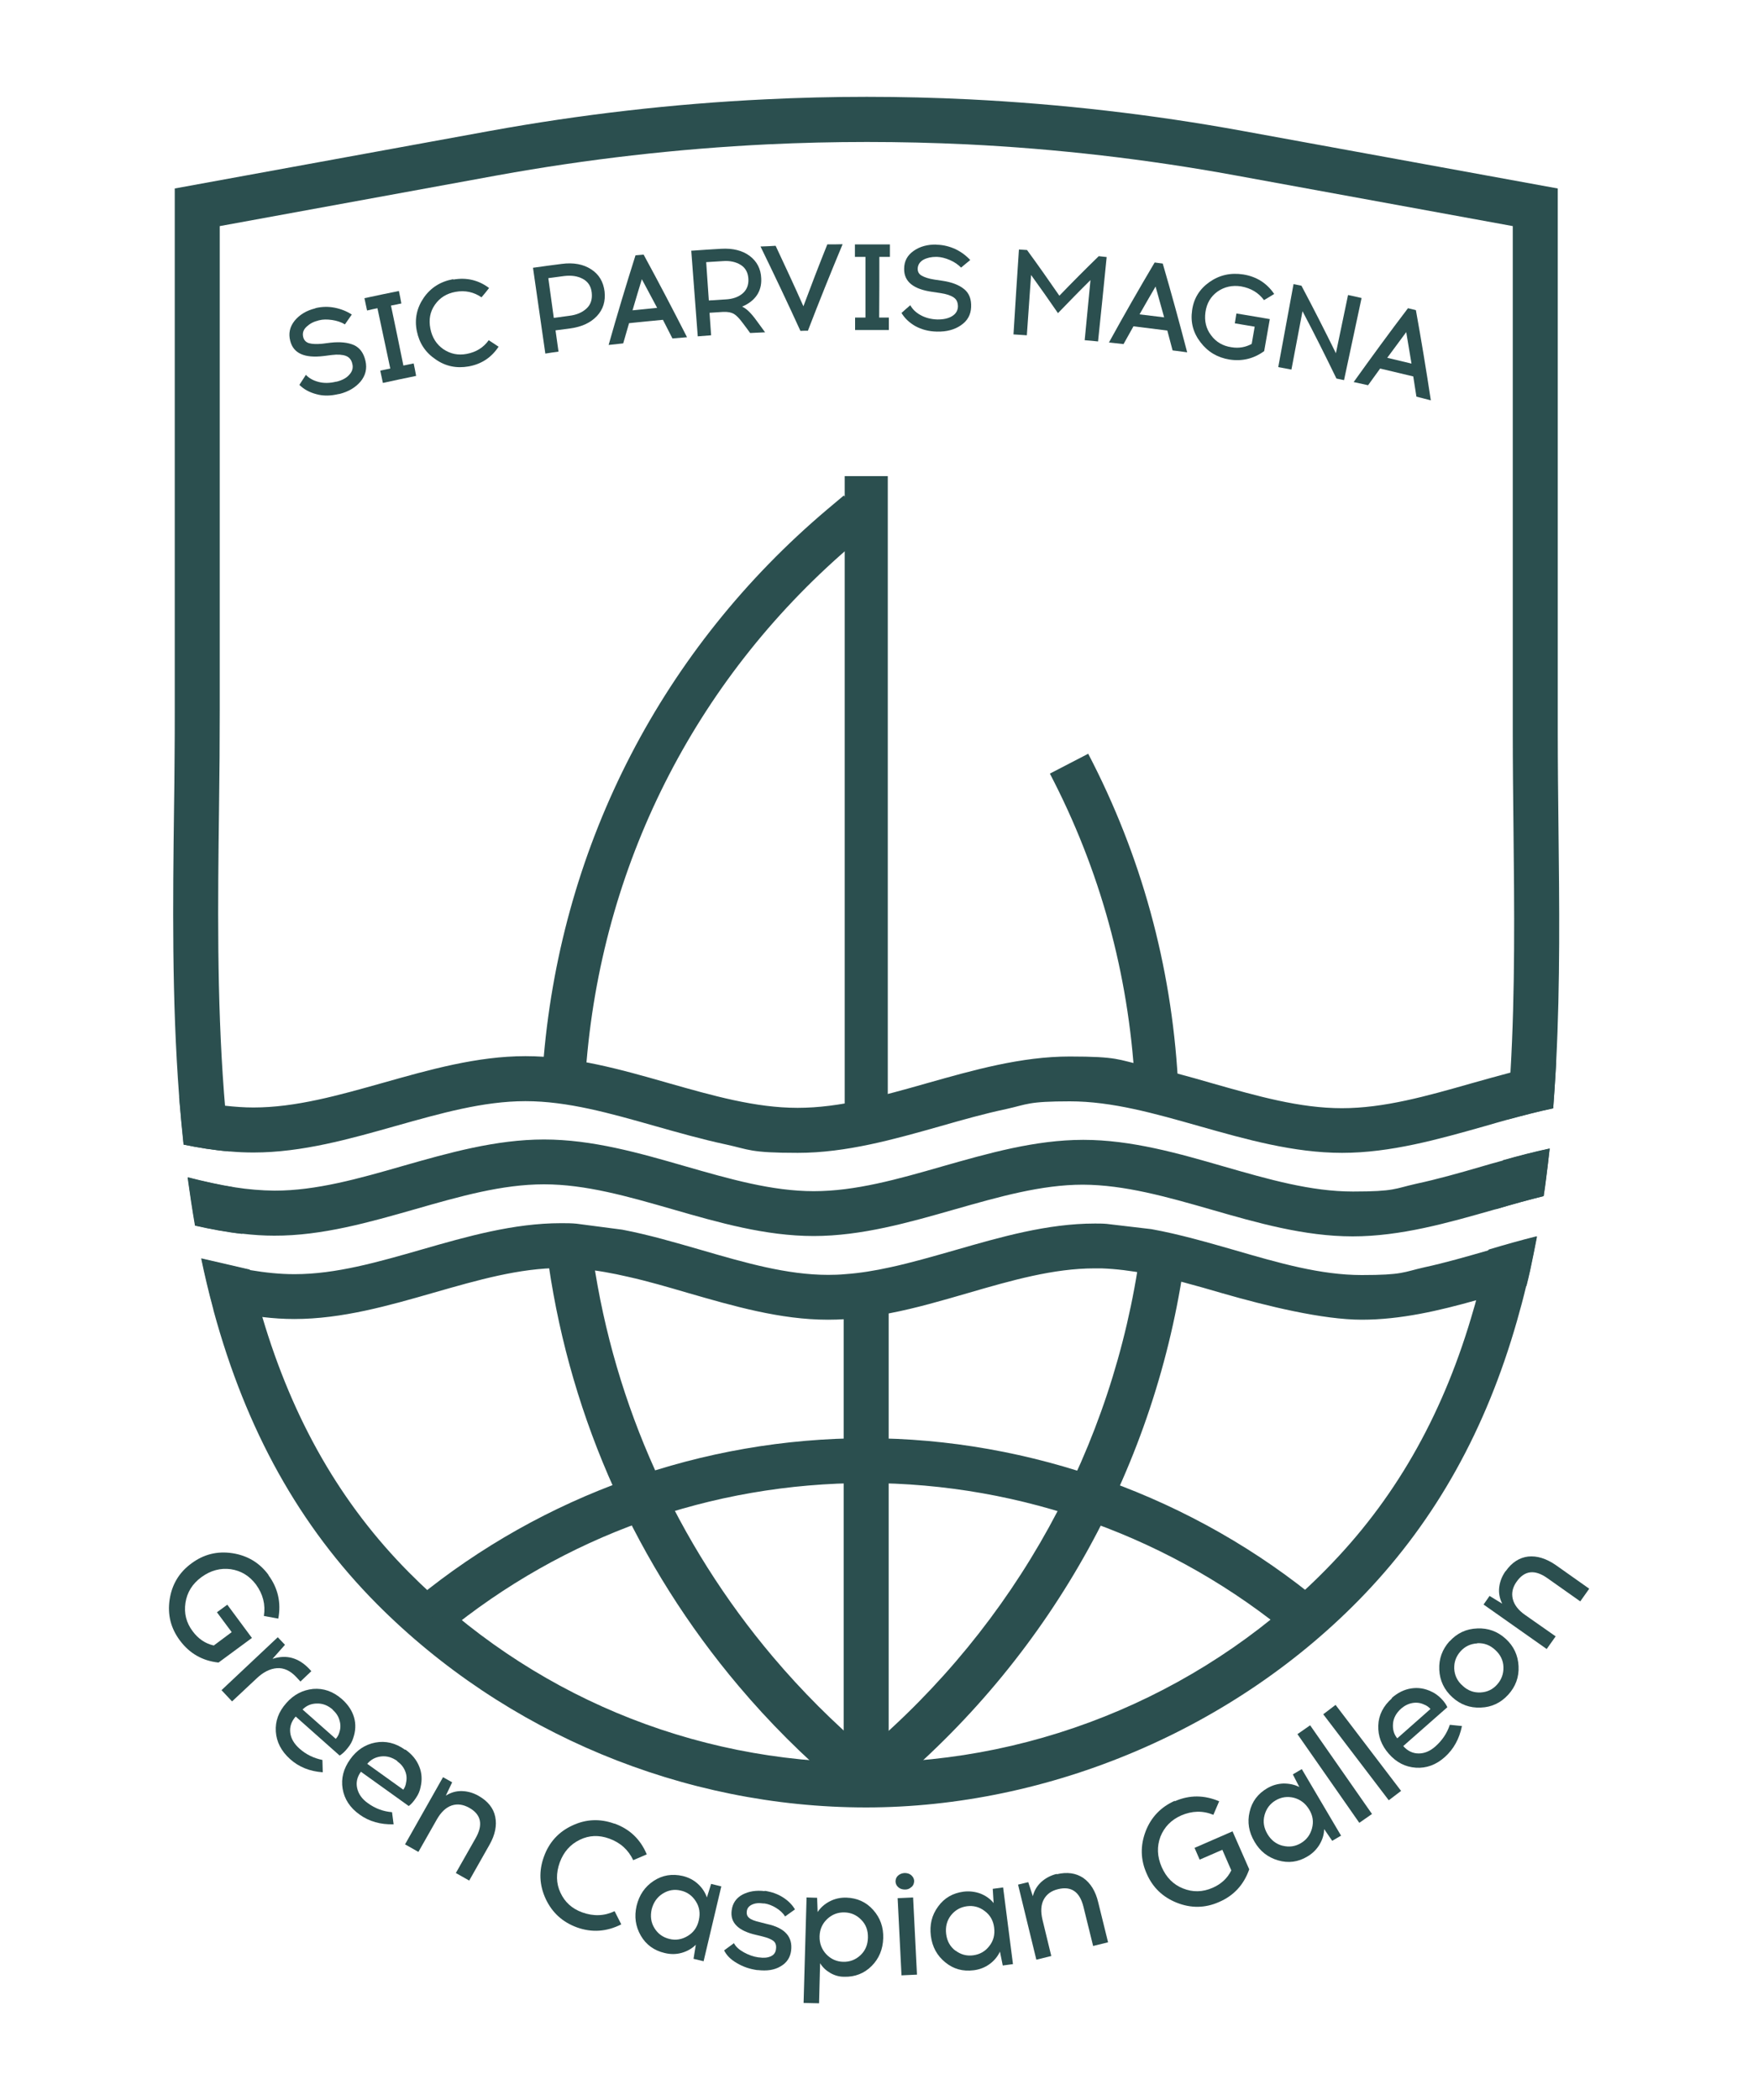 <?xml version="1.0" encoding="UTF-8"?>
<svg id="Layer_1" xmlns="http://www.w3.org/2000/svg" version="1.1" viewBox="0 0 1000 1194.6">
  <!-- Generator: Adobe Illustrator 29.5.0, SVG Export Plug-In . SVG Version: 2.1.0 Build 137)  -->
  <defs>
    <style>
      .st0 {
        fill: #2b4f4f;
      }
    </style>
  </defs>
  <path class="st0" d="M854.9,659.9c-.3,2.5-.6,4.8-.9,7.1-.9,7-1.9,14-3,20.7,9.1-2.7,18.1-5.2,27-7.4.5-3.3,1-6.6,1.4-10,.7-5.1,1.4-10.7,2.1-17.1-8.9,1.9-17.8,4.2-26.6,6.7M886.5,470.2c-.2-17.7-.4-36.1-.4-53.8V107.2l-179.1-32.7c-51.3-9.4-103.7-15.4-155.8-18-38.7-1.9-77.7-1.9-115.9,0-52.3,2.5-105.1,8.6-156.8,18l-179.1,32.7v297.1c0,8.8,0,17.6-.1,26.5,0,9.4-.2,18.8-.3,28.3-.7,53.7-1.3,109.2,2.9,164.4,0,.2,0,.5,0,.7.8,9.7,1.6,18.5,2.5,26.8,8.7,1.8,17.4,3.2,26.2,3.9-.3-2.2-.5-4.4-.7-6.6-.7-6.1-1.3-12.5-1.9-19.4-.2-2.4-.4-4.9-.6-7.4-4.1-54.1-3.5-109-2.8-162.2.1-9.6.2-19,.3-28.4,0-8.9.1-17.8.1-26.7V128.6l158.1-28.9c50.7-9.2,102.3-15.1,153.5-17.6,37.4-1.8,75.6-1.8,113.4,0,51,2.5,102.2,8.4,152.4,17.6l158.1,28.9v287.8c0,17.8.2,36.3.4,54.1.5,45.8,1,93.1-1.7,139.3-.1,2.5-.3,5.1-.4,7.6h0c-.4,6.5-.9,13-1.5,19.4,8.9-2.4,17.6-4.7,26.2-6.5.3-3.8.5-7.5.8-11.3.3-5,.6-10.1.9-15.1,2.3-44.8,1.8-89.9,1.3-133.8M846.9,710.9c0,0-.2,0-.3,0-.4,2.1-.9,4.1-1.3,6.1-1.6,7.5-3.5,15-5.6,22.4-.4,1.7-.9,3.3-1.4,5-16.5,57.9-42.8,105.2-80.4,144.5-68.9,72.2-165.5,113.6-265.3,113.6s-191.7-39.4-260-108.2c-38.6-38.9-66-86.5-83.4-145.3-1-3.3-2-6.7-2.9-10.1-1.5-5.6-2.9-11.2-4.2-16.8l-27.6-6.4c0,.1,0,.3,0,.4,1.9,9.1,4.1,18.4,6.6,27.7.1.5.3,1.1.4,1.7,18.5,67.9,48.8,122.4,92.9,166.8,73.1,73.5,174.5,115.7,278.2,115.7s210.1-44.3,283.8-121.5c40.5-42.5,68.8-93.3,86.5-155.2,1.9-6.6,3.7-13.4,5.3-20.1.7-2.9,1.4-5.9,2.1-8.8,1.3-6.1,2.6-12.6,3.9-19.3-9.2,2.3-18.4,4.9-27.4,7.6M136.3,693.3c-1-5.7-2-11.7-2.9-17.9-8.8-1.4-17.7-3.4-26.7-5.7,1.3,9.4,2.7,18.7,4.2,27.4,8.9,2,17.9,3.7,26.9,4.7-.5-2.8-1-5.6-1.5-8.6"/>
  <path class="st0" d="M152.7,895.9c5.4,7.3,7.3,15.6,5.6,24.7l-8.2-1.5c1-6.5-.5-12.4-4.5-17.9-3.7-4.9-8.4-7.8-14.3-8.7-5.9-.8-11.5.7-16.7,4.5-5.2,3.8-8.2,8.7-9.1,14.6-.9,5.9.4,11.3,4.1,16.2,3.1,4.2,7.1,7,12,8.1l10.2-7.6-8.4-11.3,5.9-4.3,14,18.9-19,14c-9.2-1-16.5-5.2-22-12.6-5.2-7-7.1-14.7-5.8-23.3,1.3-8.5,5.4-15.4,12.4-20.5,7-5.2,14.7-7.1,23.3-5.8,8.5,1.3,15.4,5.4,20.5,12.3"/>
  <path class="st0" d="M170.9,956.4l-2.4-2.6c-3.4-3.6-7.1-5.3-11-5-3.9.3-7.7,2.2-11.4,5.7l-14.1,13.2-6-6.4,32-30.1,4.1,4.3-7.1,8c7.9-2.6,14.9-.7,21.1,5.9l1,1.1-6.1,5.8Z"/>
  <path class="st0" d="M194.5,966.4c3.5,3.1,5.8,6.6,6.9,10.4,1.1,3.8.9,7.8-.5,11.8-.6,1.9-1.6,3.8-3.2,5.7-1.5,1.9-3,3.3-4.5,4.2l-25-22.2c-2.5,2.8-3.5,5.9-3.1,9.2.4,3.3,2.2,6.3,5.2,9,3.8,3.4,8.2,5.5,13.1,6.5l.2,7c-7.4-.5-13.6-3-18.6-7.5-5-4.5-7.7-9.7-8.1-15.6-.4-6,1.6-11.4,6-16.3,4.2-4.8,9.3-7.4,15.2-8,5.9-.5,11.4,1.4,16.4,5.8M189.3,972.4c-2.7-2.4-5.7-3.6-9-3.5-3.3,0-6,1.2-8.2,3.4l18.9,16.7c1-1.1,1.7-2.4,2.1-3.9.7-2.2.7-4.4,0-6.7-.6-2.2-1.9-4.2-3.9-6"/>
  <path class="st0" d="M230.6,995.1c3.8,2.7,6.4,5.9,7.9,9.7,1.5,3.7,1.7,7.6.7,11.8-.4,2-1.2,4-2.6,6-1.3,2-2.7,3.6-4.1,4.6l-27.2-19.5c-2.2,3-2.9,6.2-2.1,9.5.8,3.3,2.8,6.1,6.1,8.4,4.1,3,8.7,4.7,13.7,5.1l.9,6.9c-7.4.2-13.9-1.6-19.3-5.5-5.5-3.9-8.7-8.8-9.7-14.7-1-5.9.5-11.5,4.3-16.8,3.7-5.2,8.5-8.4,14.3-9.5,5.8-1.1,11.5.2,16.9,4.1M226,1001.6c-3-2.1-6-3-9.3-2.6-3.2.4-5.8,1.8-7.8,4.2l20.5,14.7c.9-1.2,1.4-2.6,1.6-4.1.5-2.3.3-4.5-.6-6.6-.9-2.2-2.4-4-4.5-5.5"/>
  <path class="st0" d="M272.2,1021.4c5.3,3,8.5,7,9.5,11.9,1,4.9,0,10.2-3.3,16l-11.5,20.3-7.6-4.3,11.3-19.9c4.3-7.6,3.1-13.4-3.7-17.2-3.4-1.9-6.7-2.4-10-1.3-3.2,1.1-6,3.7-8.4,7.9l-10.5,18.5-7.6-4.3,21.6-38.2,5.2,2.9-3.6,7.6c2.8-1.8,5.9-2.7,9.2-2.6,3.3.1,6.4,1,9.4,2.7"/>
  <path class="st0" d="M349.6,1037.2c8.6,3.1,14.7,8.9,18.3,17.5l-7.7,3.3c-2.8-5.9-7.3-10-13.7-12.3-5.8-2.1-11.4-1.9-16.7.7-5.4,2.6-9.2,6.9-11.4,12.9-2.2,6.1-2.1,11.9.4,17.2,2.5,5.4,6.6,9.1,12.4,11.2,6.4,2.3,12.6,2.1,18.4-.7l3.8,7.5c-8.3,4.2-16.7,4.8-25.3,1.7-8.1-3-14-8.3-17.7-16.2-3.6-7.8-4-15.8-1-24,2.9-8.1,8.3-14.1,16.1-17.7,7.8-3.7,15.8-4,23.9-1.1"/>
  <path class="st0" d="M400.3,1115.5l-5.8-1.4,1.3-8c-2.2,2.2-4.9,3.7-8,4.6-3.2.9-6.4.9-9.7.1-6-1.4-10.6-4.7-13.6-9.9-3-5.2-3.8-10.8-2.4-16.9,1.5-6.2,4.7-10.9,9.7-14.2,5-3.3,10.5-4.2,16.6-2.8,3.3.8,6.2,2.3,8.6,4.5,2.4,2.2,4.1,4.8,5.1,7.7l2.4-7.7,5.8,1.4-10.1,42.7ZM372.3,1096.7c2,3.2,4.8,5.2,8.5,6.1,3.6.9,7.1.3,10.4-1.7,3.3-2,5.4-4.9,6.3-8.9.9-4,.4-7.6-1.7-10.8-2-3.2-4.9-5.3-8.5-6.1-3.7-.9-7.1-.3-10.3,1.7-3.2,2-5.3,5-6.3,8.9-.9,4-.4,7.6,1.6,10.8"/>
  <path class="st0" d="M434.7,1075.5h.9c3.4.6,6.7,1.7,9.7,3.6,3,1.9,5.3,4.2,6.9,6.9l-5.6,4c-1.2-1.9-2.9-3.5-5.2-4.9-2.3-1.4-4.5-2.2-6.6-2.5h-.7c-2.6-.4-4.7-.1-6.4.7-1.7.8-2.7,2-2.9,3.8-.2,1.5.2,2.8,1.3,3.7,1.1,1,3.2,1.8,6.3,2.5l3.9,1c10.2,2.2,14.7,7.3,13.7,15.2-.5,3.9-2.5,6.9-6,8.9-3.5,2.1-7.8,2.7-12.9,2.1h-.5c-4.2-.6-8-1.9-11.5-4-3.5-2-5.9-4.5-7.2-7.2l5.6-4.1c1,2,2.9,3.7,5.6,5.2,2.7,1.5,5.5,2.5,8.4,2.9h.3c2.6.4,4.8.2,6.6-.6,1.8-.8,2.8-2.2,3-4.1.3-2.1-.2-3.7-1.5-4.7-1.3-1-3.3-1.8-6.1-2.5l-3.7-.9c-10.2-2.3-14.9-7-13.9-14,.5-4,2.6-7,6.1-8.9,3.6-1.9,7.8-2.6,12.7-2"/>
  <path class="st0" d="M481.4,1079.3c6.2.2,11.3,2.5,15.3,7,4,4.5,5.9,9.8,5.7,16.1-.2,6.3-2.4,11.6-6.6,15.8-4.2,4.2-9.5,6.3-15.7,6.1-2.9,0-5.5-.8-7.9-2.2-2.4-1.4-4.3-3.2-5.7-5.5l-.6,22.8-8.8-.2,1.7-60,6,.2.3,8.1c1.7-2.6,4-4.6,6.9-6.1,2.9-1.5,6.1-2.2,9.5-2.1M489.9,1091.9c-2.6-2.7-5.8-4.1-9.5-4.2-3.7-.1-7,1.1-9.8,3.7-2.8,2.6-4.3,5.9-4.4,9.9-.1,4,1.2,7.4,3.8,10.2,2.6,2.7,5.8,4.2,9.6,4.3,3.7.1,7-1.1,9.8-3.7,2.8-2.6,4.2-5.9,4.3-10,.1-4.1-1.1-7.5-3.8-10.2"/>
  <path class="st0" d="M518.5,1073.2c-1,1-2.2,1.5-3.6,1.5-1.5,0-2.7-.3-3.8-1.2-1.1-.9-1.6-2-1.7-3.3,0-1.3.4-2.5,1.4-3.4,1-.9,2.2-1.4,3.7-1.5,1.5,0,2.7.3,3.8,1.2,1,.9,1.6,1.9,1.7,3.2,0,1.3-.4,2.5-1.3,3.4M512.8,1123.5l-2.2-43.9,8.8-.4,2.2,43.9-8.8.4Z"/>
  <path class="st0" d="M576.3,1117.1l-5.9.8-1.6-7.9c-1.3,2.8-3.3,5.2-5.9,7.1-2.6,1.9-5.7,3.1-9,3.5-6.2.8-11.6-.7-16.2-4.5-4.7-3.8-7.4-8.8-8.2-15-.8-6.3.5-11.8,4.1-16.7,3.5-4.9,8.4-7.7,14.5-8.5,3.4-.4,6.6,0,9.6,1.1,3,1.2,5.6,3,7.5,5.4l-.5-8.1,5.9-.8,5.6,43.6ZM543.5,1109.4c3,2.3,6.4,3.2,10.1,2.7,3.7-.5,6.8-2.2,9.1-5.2,2.4-3,3.3-6.5,2.8-10.5-.5-4.1-2.3-7.2-5.4-9.5-3-2.3-6.4-3.2-10.1-2.7-3.7.5-6.7,2.2-9.1,5.2-2.3,3-3.2,6.5-2.7,10.6.5,4.1,2.3,7.2,5.3,9.5"/>
  <path class="st0" d="M601.1,1066c5.9-1.4,10.9-.7,15.1,2.1,4.1,2.9,7,7.5,8.5,13.9l5.6,22.7-8.5,2.1-5.5-22.3c-2.1-8.5-6.9-11.9-14.5-10-3.8.9-6.5,2.9-8.1,5.9-1.6,3-1.8,6.9-.7,11.5l5,20.6-8.5,2.1-10.4-42.7,5.8-1.4,2.6,8c.8-3.3,2.5-6,4.9-8.2,2.5-2.2,5.4-3.7,8.7-4.5"/>
  <path class="st0" d="M668.2,1024.5c8.4-3.7,16.8-3.6,25.3,0l-3.3,7.7c-6.1-2.5-12.2-2.3-18.4.4-5.6,2.5-9.5,6.5-11.7,12-2.1,5.6-1.9,11.3.7,17.3,2.6,5.9,6.6,10,12.2,12.2,5.5,2.2,11.1,2.1,16.8-.4,4.8-2.1,8.4-5.4,10.6-9.9l-5.1-11.7-12.9,5.6-2.9-6.7,21.6-9.4,9.5,21.6c-3.1,8.8-8.8,15-17.2,18.6-7.9,3.5-15.9,3.6-24,.4-8-3.2-13.8-8.7-17.2-16.7-3.5-7.9-3.6-15.9-.5-24,3.1-8,8.7-13.8,16.6-17.3"/>
  <path class="st0" d="M762.9,1044l-5.1,3-4.6-6.7c0,3.1-1,6.1-2.6,8.8-1.7,2.8-4,5.1-6.9,6.8-5.3,3.2-10.9,3.9-16.7,2.2-5.8-1.7-10.3-5.2-13.4-10.6-3.2-5.4-4.2-11.1-2.8-16.9,1.3-5.9,4.7-10.4,10-13.5,2.9-1.7,6-2.6,9.3-2.7,3.3,0,6.3.6,9,2l-3.7-7.2,5.1-3,22.3,37.8ZM729.7,1049.8c3.7.9,7.1.4,10.3-1.5,3.2-1.9,5.3-4.7,6.3-8.4,1-3.7.5-7.3-1.6-10.7-2.1-3.5-5-5.7-8.7-6.7-3.7-.9-7.2-.4-10.4,1.5-3.2,1.9-5.3,4.7-6.3,8.4-1,3.7-.4,7.3,1.7,10.8,2.1,3.5,5,5.7,8.6,6.6"/>
  <rect class="st0" x="754.8" y="978.2" width="8.8" height="61.5" transform="translate(-440.7 615.9) rotate(-34.9)"/>
  <rect class="st0" x="770.2" y="966.9" width="8.8" height="61.5" transform="translate(-445.9 672.6) rotate(-37.3)"/>
  <path class="st0" d="M791.6,965.8c3.5-3.1,7.2-4.9,11.2-5.5,3.9-.6,7.8,0,11.6,1.9,1.8.8,3.6,2.1,5.3,3.8,1.7,1.7,2.9,3.4,3.6,5l-25.1,22.1c2.5,2.8,5.4,4.2,8.8,4.2,3.4,0,6.6-1.4,9.6-4.1,3.8-3.4,6.5-7.4,8.1-12.2l6.9.7c-1.5,7.3-4.7,13.1-9.7,17.6-5,4.5-10.6,6.5-16.5,6.1-6-.4-11.1-3-15.4-7.9-4.2-4.8-6.2-10.1-6-16.1.2-5.9,2.8-11.1,7.8-15.5M797,971.8c-2.7,2.4-4.3,5.2-4.6,8.4-.3,3.2.4,6.1,2.4,8.5l18.9-16.7c-1-1.1-2.2-2-3.6-2.5-2.1-1-4.3-1.3-6.6-.9-2.3.4-4.4,1.4-6.4,3.1"/>
  <path class="st0" d="M824.6,933.5c4.2-4.6,9.4-7.1,15.7-7.3,6.2-.3,11.6,1.7,16.2,5.9,4.6,4.2,7,9.4,7.3,15.6.3,6.2-1.7,11.6-5.9,16.2-4.2,4.6-9.4,7.1-15.6,7.3-6.2.3-11.6-1.7-16.2-5.9-4.6-4.2-7.1-9.4-7.4-15.6-.3-6.2,1.7-11.6,5.8-16.2M840.3,934.7c-3.8.2-7,1.7-9.5,4.5-2.5,2.8-3.7,6-3.6,9.8.2,3.8,1.7,7.1,4.8,9.8,3,2.8,6.4,4,10.2,3.8,3.8-.2,6.9-1.7,9.4-4.5,2.5-2.8,3.7-6.1,3.6-9.9-.1-3.8-1.7-7.1-4.7-9.8-3-2.8-6.4-4-10.2-3.8"/>
  <path class="st0" d="M856.5,893.6c3.5-5,7.8-7.7,12.8-8.3,5-.5,10.2,1.1,15.6,4.8l19.1,13.5-5.1,7.2-18.7-13.2c-7.2-5.1-13-4.4-17.5,2-2.3,3.2-3,6.5-2.2,9.8.8,3.3,3.1,6.4,7,9.1l17.4,12.2-5.1,7.2-35.9-25.3,3.4-4.9,7.2,4.4c-1.5-3-2.1-6.1-1.7-9.4.4-3.2,1.6-6.3,3.6-9.1"/>
  <rect class="st0" x="480.5" y="270.8" width="24.5" height="363.3"/>
  <path class="st0" d="M332.6,615.4l-24.4-2.1,1.1-12.2c10.6-121.9,67.8-232.4,161.3-311.4l9.4-7.9,15.8,18.8-9.4,7.9c-88.5,74.7-142.7,179.4-152.7,294.7l-1.1,12.2Z"/>
  <path class="st0" d="M645.5,615.3c-3.6-61.7-19.8-120.7-48.3-175.3l21.8-11.3c30.1,57.7,47.2,120,51,185.2l-24.5,1.4Z"/>
  <path class="st0" d="M179.1,175.4c.2,0,.4-.1.6-.2,3.5-.8,7-.9,10.6-.2,3.6.7,6.9,2,9.8,3.9-1.3,1.9-2.6,3.7-3.9,5.6-2.1-1.3-4.6-2.1-7.3-2.5-2.8-.4-5.3-.4-7.5.2-.2,0-.4.1-.6.2-2.6.6-4.7,1.8-6.5,3.5-1.8,1.7-2.4,3.7-1.8,5.9.4,1.7,1.6,2.9,3.3,3.4,1.8.5,4.3.6,7.5.3,1.6-.2,3.2-.4,4.8-.6,5.5-.6,9.9-.1,13.3,1.4,3.4,1.6,5.5,4.6,6.5,9,1,4.4,0,8.3-2.8,11.7-2.9,3.4-6.9,5.8-12.1,7.1-.1,0-.2,0-.3,0-4.6,1.1-8.8,1.2-12.7.1-3.9-1-7.2-2.8-9.7-5.3,1.2-1.9,2.5-3.8,3.7-5.7,1.8,1.9,4.1,3.2,7.1,4,3,.8,6.3.8,10-.1.1,0,.2,0,.3,0,3.2-.8,5.7-2.1,7.3-4,1.7-1.8,2.3-3.9,1.7-6.2-.5-2.3-1.8-3.8-3.7-4.5-1.9-.7-4.6-.9-7.9-.5-1.6.2-3.2.4-4.7.6-10.9,1.3-17.2-1.5-19-8.6-1.1-4.2-.3-8,2.5-11.5,2.8-3.4,6.7-5.8,11.7-7"/>
  <path class="st0" d="M229.5,207.9c1.9-.4,3.8-.8,5.8-1.2.5,2.4,1,4.7,1.4,7.1-6.3,1.3-12.6,2.6-18.9,4-.5-2.3-1-4.7-1.5-7,1.9-.4,3.8-.8,5.7-1.2-2.4-11.4-4.9-22.9-7.3-34.3-2,.4-3.9.8-5.9,1.3-.5-2.3-1-4.7-1.5-7,6.5-1.4,13.1-2.8,19.6-4.1.5,2.4,1,4.7,1.4,7.1-2,.4-3.9.8-5.9,1.2,2.4,11.4,4.8,22.9,7.1,34.3"/>
  <path class="st0" d="M257.9,159c7.5-1.3,14.3.3,20.3,4.8-1.4,1.8-2.8,3.6-4.3,5.3-4.4-3-9.3-4.1-14.8-3.1-5,.9-8.9,3.3-11.7,7.3-2.8,4-3.6,8.5-2.6,13.6,1,5.1,3.5,9,7.4,11.7,4,2.7,8.4,3.6,13.2,2.7,5.4-1,9.6-3.6,12.6-7.8,1.9,1.2,3.8,2.5,5.6,3.7-4.1,6.2-9.8,9.9-17,11.2-6.8,1.2-13.1,0-18.8-4-5.8-3.9-9.3-9.2-10.7-16.1-1.4-6.8,0-13.2,3.9-18.9,4-5.8,9.6-9.3,16.7-10.6"/>
  <path class="st0" d="M303.2,152.3c5.4-.8,10.9-1.5,16.3-2.2,6.8-.9,12.4.2,16.8,3.1,4.5,2.9,6.9,7.1,7.6,12.6.6,5.5-.8,10.2-4.4,14-3.6,3.8-8.6,6.1-15.2,7-2.8.4-5.5.7-8.3,1.1.6,4,1.1,8.1,1.7,12.1-2.5.3-5,.7-7.5,1.1-2.3-16.2-4.7-32.5-7-48.7M315.1,180.8c2.9-.4,5.9-.8,8.8-1.2,4.1-.5,7.3-1.9,9.7-4.1s3.4-5.2,3-9c-.4-3.7-2.1-6.3-5.1-7.9-3-1.6-6.5-2.1-10.6-1.6-3,.4-6,.8-9,1.2,1,7.5,2.1,15,3.1,22.5"/>
  <path class="st0" d="M357.8,183.9c-1.1,3.8-2.2,7.6-3.3,11.4-2.8.3-5.5.6-8.3.9,4.8-17,9.9-34,15.3-51,1.5-.1,3-.3,4.6-.4,8.5,15.6,16.7,31.3,24.7,47-2.8.2-5.5.5-8.3.7-1.8-3.5-3.6-7-5.4-10.6-6.4.6-12.8,1.2-19.2,1.9M365.1,158.8c-1.8,5.9-3.6,11.8-5.3,17.7,4.7-.5,9.3-.9,14-1.4-2.9-5.5-5.8-10.9-8.7-16.3"/>
  <path class="st0" d="M393.3,142.6c5.6-.4,11.2-.8,16.9-1.1,6.7-.4,12.2,1,16.3,4.1,4.1,3.1,6.3,7.4,6.5,12.7.2,3.8-.7,7.1-2.6,9.8-1.9,2.7-4.7,4.8-8.3,6.3,2.4,1,5.1,3.6,8.2,7.9,1.6,2.2,3.3,4.5,4.9,6.7-2.8.1-5.7.3-8.5.4-1.3-1.8-2.6-3.6-4-5.4-2.1-2.9-3.9-4.7-5.3-5.5-1.4-.8-3.4-1.2-6-1.1-2.6.2-5.2.3-7.8.5.3,4.3.6,8.6.9,12.8-2.5.2-5,.4-7.6.6-1.2-16.3-2.5-32.5-3.7-48.8M401.7,149.1c.5,7.3,1,14.5,1.5,21.8,3.1-.2,6.3-.4,9.5-.6,4-.2,7.2-1.3,9.6-3.3,2.4-2,3.6-4.8,3.4-8.4-.2-3.5-1.6-6.2-4.3-7.9-2.7-1.7-6.1-2.5-10.1-2.2-3.2.2-6.4.4-9.6.6"/>
  <path class="st0" d="M459.7,188.1c-1.5,0-2.9,0-4.4.1-7.3-16-14.9-32-22.7-48,2.9-.1,5.8-.2,8.6-.4,5.4,11.5,10.7,22.9,15.8,34.4,4.4-11.8,8.9-23.5,13.6-35.2,2.9,0,5.8,0,8.7-.1-6.8,16.3-13.4,32.7-19.7,49.1"/>
  <path class="st0" d="M499.7,180.6c1.9,0,3.9,0,5.9,0,0,2.4,0,4.7,0,7.1-6.4,0-12.8,0-19.2,0,0-2.4,0-4.7,0-7.1,1.9,0,3.9,0,5.9,0,0-11.5,0-23,0-34.5-2,0-4,0-6,0,0-2.4,0-4.7,0-7.1,6.6,0,13.3,0,19.9,0,0,2.4,0,4.7,0,7.1-2,0-4,0-6,0,0,11.5,0,23-.1,34.5"/>
  <path class="st0" d="M532.5,139.2c.2,0,.4,0,.7,0,3.5.1,7,1,10.3,2.5,3.3,1.6,6.1,3.7,8.4,6.2-1.8,1.4-3.5,2.9-5.2,4.3-1.7-1.7-3.8-3.2-6.4-4.3-2.5-1.1-5-1.7-7.2-1.8-.2,0-.4,0-.7,0-2.6,0-5,.5-7.1,1.6-2.1,1.2-3.2,2.9-3.3,5.1,0,1.8.7,3.1,2.3,4,1.6.9,3.9,1.7,7.1,2.2,1.6.2,3.1.5,4.7.7,5.4.8,9.5,2.4,12.4,4.8,2.8,2.3,4.1,5.7,3.9,10.2-.2,4.4-2.1,7.8-5.8,10.3-3.6,2.5-8.1,3.7-13.4,3.6-.1,0-.2,0-.3,0-4.7-.1-8.7-1.2-12.2-3.1-3.5-2-6.1-4.5-7.9-7.5,1.7-1.5,3.3-3,5-4.4,1.2,2.2,3.1,4.1,5.8,5.6,2.7,1.5,5.9,2.4,9.6,2.5.1,0,.2,0,.3,0,3.3,0,6-.6,8.1-1.9,2.1-1.3,3.2-3.1,3.3-5.4,0-2.3-.7-4.1-2.4-5.2-1.7-1.2-4.2-2-7.5-2.5-1.6-.2-3.1-.5-4.7-.7-10.7-1.5-16.1-5.8-16-13.1,0-4.3,1.8-7.7,5.4-10.2,3.5-2.5,7.9-3.7,13-3.6"/>
  <path class="st0" d="M624.5,194.2c-2.5-.3-5-.5-7.5-.7,1.1-11.4,2.2-22.8,3.3-34.2-6.3,6.2-12.4,12.5-18.5,18.8-5-7.3-10.1-14.5-15.3-21.7-.8,11.4-1.6,22.9-2.4,34.3-2.5-.2-5-.3-7.6-.5,1-16.1,2-32.2,3.1-48.3,1.5.1,3.1.2,4.6.3,6.3,8.6,12.4,17.3,18.4,26,7.3-7.6,14.8-15.1,22.4-22.5,1.5.2,3,.3,4.5.5-1.6,16-3.2,32-4.9,48"/>
  <path class="st0" d="M644.8,185.5c-1.9,3.4-3.8,6.8-5.7,10.2-2.8-.3-5.5-.6-8.3-.9,8.4-15.3,17.1-30.5,26-45.5,1.5.2,3,.4,4.6.6,4.9,16.8,9.5,33.6,13.9,50.5-2.8-.4-5.5-.8-8.3-1.1-1-3.8-2-7.5-3-11.3-6.4-.8-12.8-1.6-19.2-2.4M657.3,163c-3.1,5.3-6.1,10.5-9.1,15.8,4.7.6,9.3,1.1,14,1.7-1.6-5.9-3.3-11.7-4.9-17.6"/>
  <path class="st0" d="M707.2,156.1c7.5,1.2,13.4,4.9,17.6,11.1-1.9,1.2-3.8,2.3-5.8,3.5-3.1-4.2-7.4-6.8-13-7.8-5-.8-9.5.2-13.4,2.9-3.9,2.8-6.2,6.7-6.9,11.7-.7,5,.3,9.4,3.2,13.2,2.8,3.8,6.7,6.1,11.6,6.8,4.2.7,8,0,11.5-1.9.6-3.3,1.1-6.5,1.7-9.8-3.8-.6-7.5-1.3-11.3-1.9.3-1.9.6-3.8.9-5.6,6.3,1,12.7,2.1,19,3.2-1.1,6.1-2.1,12.1-3.2,18.2-5.9,4.3-12.5,5.9-19.7,4.8-6.8-1.1-12.3-4.3-16.5-9.8-4.2-5.4-5.8-11.5-4.8-18.2.9-6.7,4.2-12.1,9.9-16.1,5.7-4,12.1-5.4,19.2-4.3"/>
  <path class="st0" d="M764.5,216.2c-1.4-.3-2.9-.6-4.3-.9-6.2-12.8-12.6-25.6-19.3-38.3-2.1,11.1-4.2,22.2-6.3,33.2-2.5-.5-5-.9-7.5-1.4,2.9-15.7,5.8-31.4,8.7-47.2,1.5.3,3,.6,4.5.9,6.8,12.8,13.3,25.6,19.6,38.4,2.3-11,4.6-22,6.9-33.1,2.6.5,5.1,1.1,7.7,1.7-3.3,15.6-6.7,31.2-10,46.8"/>
  <path class="st0" d="M785,209.7c-2.3,3.1-4.5,6.3-6.8,9.4-2.7-.6-5.5-1.2-8.2-1.8,10.1-14.1,20.3-28.1,30.9-42,1.5.4,3,.7,4.5,1.1,3.1,17.1,5.9,34.2,8.5,51.3-2.7-.7-5.4-1.4-8.2-2.1-.6-3.8-1.2-7.6-1.8-11.5-6.3-1.5-12.6-3-18.9-4.5M799.9,188.9c-3.6,4.8-7.2,9.7-10.8,14.6,4.6,1.1,9.2,2.2,13.8,3.3-1-5.9-2-11.9-3-17.9"/>
  <path class="st0" d="M885.2,604c-.3,5-.5,10.1-.9,15.1-.3,3.8-.5,7.5-.8,11.3-8.6,1.8-17.3,4.1-26.2,6.5-4.3,1.2-8.6,2.4-13,3.7-26.2,7.4-53.3,15.1-80.9,15.1s-54.7-7.7-80.9-15.1c-25.7-7.3-49.9-14.2-73.9-14.2s-24.1,1.7-36.3,4.4c-12.3,2.6-24.7,6.1-37.6,9.8-26.2,7.4-53.3,15.1-80.9,15.1s-27.5-1.9-41-4.8c-13.5-2.9-26.9-6.7-40-10.4-25.7-7.3-49.9-14.2-73.9-14.2h0c-24,0-48.2,6.9-73.8,14.1-26.2,7.4-53.3,15.1-80.9,15.1h0c-4.5,0-9-.2-13.5-.6-8.8-.7-17.5-2.1-26.2-3.9-.9-8.3-1.7-17.1-2.5-26.8,8.8,2.1,17.5,3.7,26.1,4.7,5.4.6,10.8,1,16.1,1h0c24,0,48.3-6.9,73.9-14.1,26.2-7.4,53.3-15.1,80.8-15.1h0c27.6,0,54.7,7.7,80.9,15.2,25.7,7.3,49.9,14.2,73.9,14.2h0c24,0,48.2-6.8,73.9-14.1,26.2-7.4,53.3-15.1,80.9-15.1s27.5,1.9,41,4.8c13.5,2.9,26.8,6.6,39.9,10.4,25.7,7.3,49.9,14.2,73.9,14.2s48.3-6.9,73.9-14.2c7.2-2,14.5-4.1,21.8-6,8.6-2.2,17.2-4.3,26-5.9"/>
  <path class="st0" d="M881.5,653.2c-.7,6.4-1.4,12-2,17.1-.4,3.3-.9,6.7-1.4,10-8.9,2.2-17.9,4.7-27,7.4-.5.1-1,.3-1.5.4-26,7.4-52.8,15.1-80.2,15.1s-54.3-7.7-80.3-15.2c-25.4-7.3-49.4-14.1-73.1-14.2h0c-23.7,0-47.8,6.9-73.1,14.1-25.9,7.4-52.8,15.1-80.1,15.1h0c-27.4,0-54.2-7.7-80.2-15.2-25.4-7.3-49.4-14.2-73.1-14.2h-.1c-23.7,0-47.7,6.8-73.1,14.1-26,7.4-53,15.2-80.3,15.1-6,0-12-.4-18-1.1-9-1-18-2.7-26.9-4.7-1.5-8.7-3-17.9-4.2-27.4,9,2.3,17.9,4.3,26.7,5.7,7.6,1.2,15.1,1.8,22.5,1.9h.1c23.7,0,47.7-6.8,73.1-14.1,25.9-7.4,52.8-15,80.1-15h.1c27.4,0,54.2,7.7,80.2,15.2,25.4,7.3,49.4,14.2,73.2,14.2h0c23.7,0,47.7-6.8,73.1-14.1,26-7.4,52.8-15.1,80.2-15.1h0c27.3,0,54.2,7.7,80.1,15.2,25.4,7.3,49.4,14.2,73.3,14.2s23.8-1.7,35.9-4.4c12.1-2.6,24.5-6.1,37.2-9.8,4.1-1.2,8.2-2.4,12.4-3.5,8.8-2.5,17.6-4.8,26.6-6.7"/>
  <path class="st0" d="M874.3,703.3c-1.3,6.8-2.6,13.2-3.9,19.3-.7,3-1.3,5.9-2.1,8.8-4.7,1.3-9.5,2.7-14.3,4.1-4.7,1.4-9.4,2.7-14.2,4-21.3,6-43.1,11.1-65.2,11.1s-53.8-7.7-79.5-15.1c-14.7-4.3-29.1-8.4-43.1-11.1-8.6-1.6-17-2.7-25.5-3-1.2,0-2.5,0-3.8,0h0c-23.5,0-47.2,6.8-72.3,14.1-14.5,4.2-29.2,8.5-44.2,11.4-8.4,1.7-17,2.9-25.6,3.4-3.2.2-6.4.3-9.6.3h-.1c-27.1,0-53.8-7.8-79.5-15.2-11.6-3.4-22.9-6.7-34.1-9.2-9-2.1-17.9-3.7-26.6-4.5-3.9-.4-7.8-.5-11.6-.5h-.1c-23.4,0-47.1,6.8-72.2,14-25.7,7.4-52.3,15-79.3,15h-.2c-6,0-11.9-.4-17.8-1.1-9.4-1.1-18.8-2.9-28.1-5-2.5-9.3-4.7-18.6-6.6-27.7,0-.1,0-.3,0-.4l27.6,6.4c8.4,1.4,16.7,2.3,25,2.3h.2c23.4,0,47.1-6.8,72.2-14,25.7-7.4,52.3-15,79.3-15h.2c2.9,0,5.8,0,8.7.3l26,3.4c15.2,2.9,30.1,7.3,44.7,11.5,25.1,7.3,48.9,14.2,72.4,14.2h0c3.2,0,6.4-.1,9.6-.4,8.5-.6,17-2,25.6-3.9,12.1-2.6,24.4-6.2,37.1-9.8,25.7-7.4,52.3-15.1,79.4-15.1h0c2.2,0,4.5,0,6.7.2l25.5,3c16,2.9,31.8,7.5,47.2,11.9,25.1,7.3,48.9,14.2,72.4,14.2s23.6-1.7,35.6-4.4c12-2.6,24.1-6.1,36.6-9.7,0,0,.2,0,.3,0,9-2.6,18.1-5.3,27.4-7.6"/>
  <rect class="st0" x="479.9" y="741.9" width="25.6" height="269.9"/>
  <path class="st0" d="M477.2,1016c-20.5-17.3-39.7-36.5-57-57-57.8-68.4-95.2-151.2-108.1-239.5l25.3-3.7c12.2,83.5,47.6,161.9,102.3,226.6,16.4,19.4,34.5,37.5,53.9,53.9l-16.5,19.6Z"/>
  <path class="st0" d="M508.4,1016l-16.5-19.6c85.7-72.4,141.4-173.4,156.7-284.4l25.4,3.5c-16.2,117.3-75.1,224-165.6,300.4"/>
  <path class="st0" d="M735.6,931.5c-67.9-56.8-154.1-88-242.8-88s-172.2,30.3-239.5,85.4l-16.2-19.8c71.9-58.8,162.7-91.1,255.7-91.1s186.7,33.4,259.2,94l-16.4,19.6Z"/>
</svg>